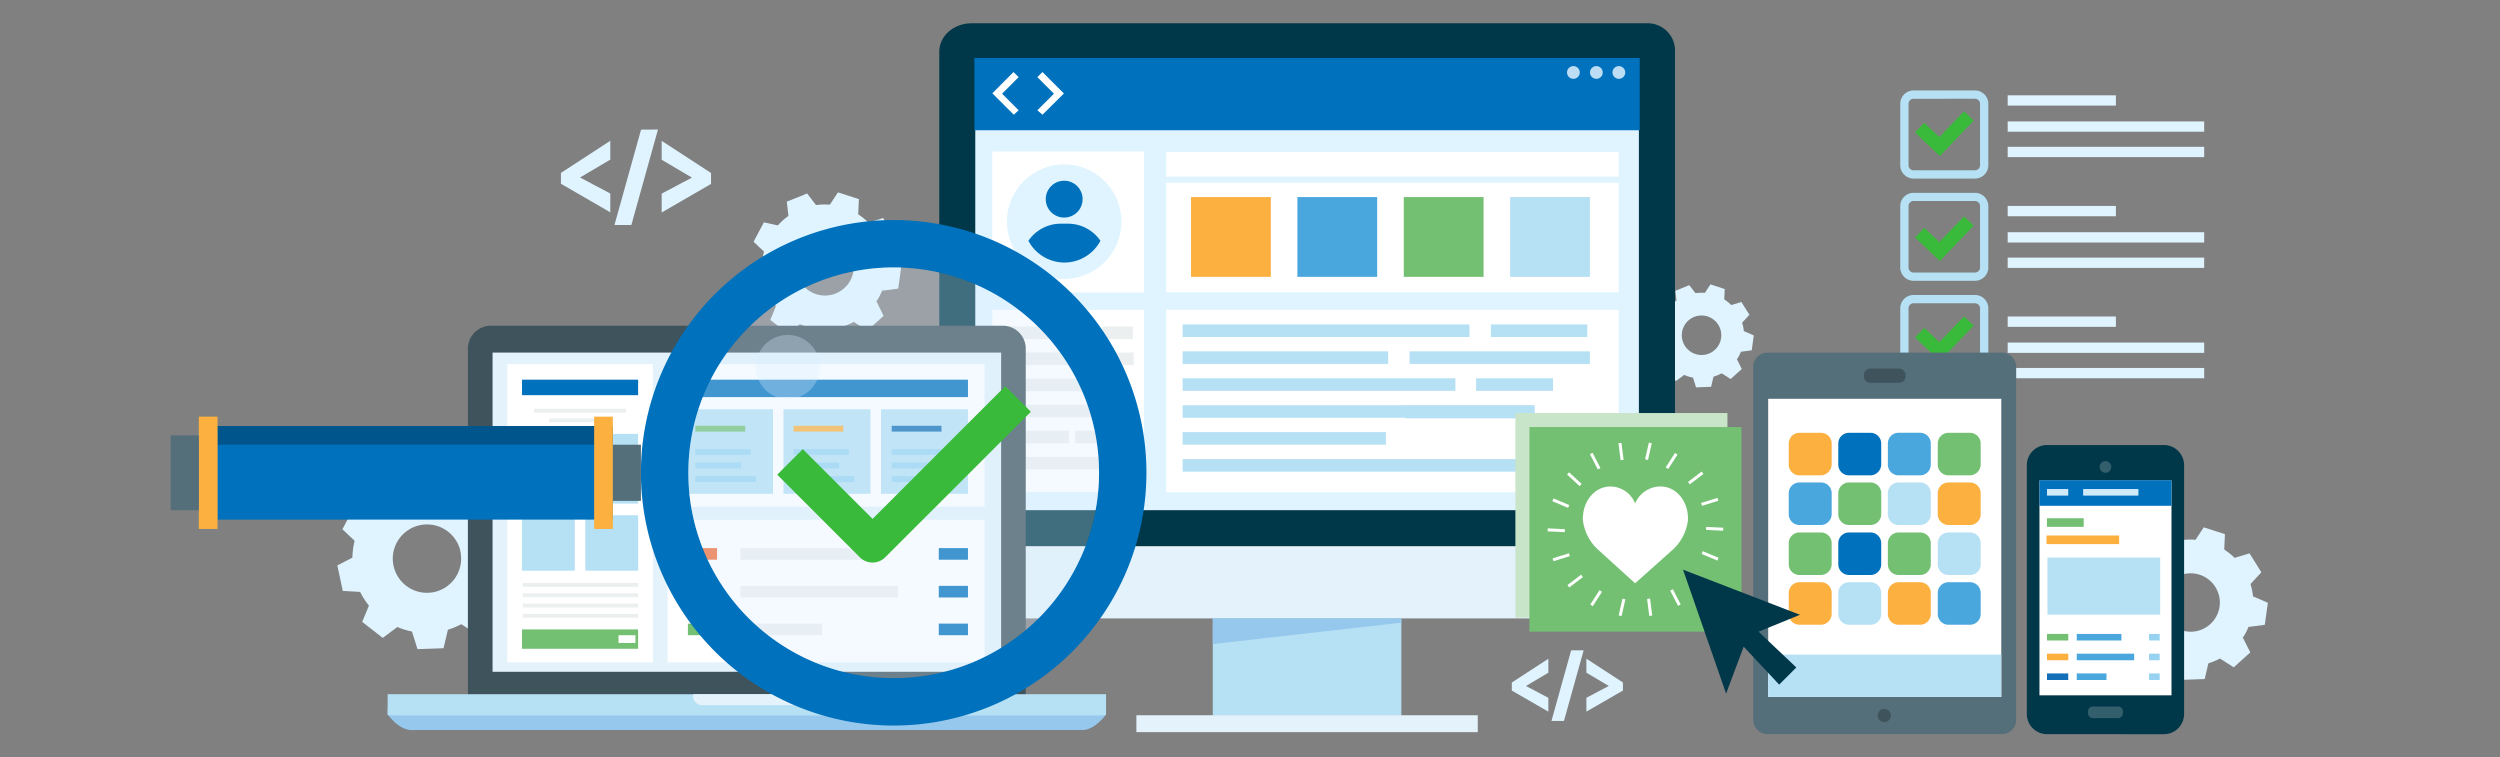<svg xmlns="http://www.w3.org/2000/svg" viewBox="0 0 700 212"><rect x="0" y="0" width="700" height="212" fill="#808080" stroke="none"/><defs><style>.cls-1{fill:#e0f4ff;}.cls-2{fill:#003749;}.cls-3{fill:#e4f2fb;}.cls-4{fill:#b6e0f4;}.cls-5{fill:#95c8ec;}.cls-6{fill:#fff;}.cls-7{fill:#eceff0;}.cls-8{fill:#0071bc;}.cls-9{fill:#fbb040;}.cls-10{fill:#4aa7de;}.cls-11{fill:#73c073;}.cls-12{fill:#bdddf4;}.cls-13{fill:#3aba3a;}.cls-14{fill:#335f6d;}.cls-15{fill:#3f535c;}.cls-16{fill:#97d3f1;}.cls-17{fill:#136fb7;}.cls-18{fill:#cfeaf9;}.cls-19{fill:#f36c36;}.cls-20{fill:#546e7a;}.cls-21{fill:#00558d;}.cls-22{fill:#d9eeff;opacity:0.3;}.cls-23{fill:#c8e5c9;}</style></defs><title>Software testing and QA services</title><g id="Layer_3" data-name="Layer 3"><g id="_Group_" data-name="&lt;Group&gt;"><g id="_Group_2" data-name="&lt;Group&gt;"><path class="cls-1" d="M102,145.25a20.71,20.71,0,1,0,28.64-6.12A20.73,20.73,0,0,0,102,145.25Zm26.91,9.17a9.57,9.57,0,1,1-11.36-7.36A9.57,9.57,0,0,1,128.94,154.43Z"/><g id="_Group_3" data-name="&lt;Group&gt;"><path id="_Compound_Path_" data-name="&lt;Compound Path&gt;" class="cls-1" d="M101.38,165.77l-5.4-.31-1.52-7.14,4.8-2.49Z"/></g><g id="_Group_4" data-name="&lt;Group&gt;"><path id="_Compound_Path_2" data-name="&lt;Compound Path&gt;" class="cls-1" d="M111.5,175.38l-4.34,3.23-5.75-4.49,2.08-5Z"/></g><g id="_Group_5" data-name="&lt;Group&gt;"><path id="_Compound_Path_3" data-name="&lt;Compound Path&gt;" class="cls-1" d="M125.43,176.24l-1.24,5.26-7.29.26-1.62-5.16Z"/></g><g id="_Group_6" data-name="&lt;Group&gt;"><path id="_Compound_Path_4" data-name="&lt;Compound Path&gt;" class="cls-1" d="M136.66,167.94l2.43,4.83-5.42,4.89-4.56-2.91Z"/></g><g id="_Group_7" data-name="&lt;Group&gt;"><path id="_Compound_Path_5" data-name="&lt;Compound Path&gt;" class="cls-1" d="M139.92,154.37l5,2.14-1,7.23-5.36.7Z"/></g><g id="_Group_8" data-name="&lt;Group&gt;"><path id="_Compound_Path_6" data-name="&lt;Compound Path&gt;" class="cls-1" d="M133.7,141.88l5.18-1.55,3.87,6.19-3.66,4Z"/></g><g id="_Group_9" data-name="&lt;Group&gt;"><path id="_Compound_Path_7" data-name="&lt;Compound Path&gt;" class="cls-1" d="M120.91,136.31l3-4.52,6.94,2.25-.25,5.4Z"/></g><g id="_Group_10" data-name="&lt;Group&gt;"><path id="_Compound_Path_8" data-name="&lt;Compound Path&gt;" class="cls-1" d="M107.52,140.26l-.63-5.37,6.76-2.74,3.28,4.3Z"/></g><g id="_Group_11" data-name="&lt;Group&gt;"><path id="_Compound_Path_9" data-name="&lt;Compound Path&gt;" class="cls-1" d="M99.81,151.9l-3.94-3.71,3.42-6.45,5.28,1.18Z"/></g></g></g><g id="_Group_12" data-name="&lt;Group&gt;"><g id="_Group_13" data-name="&lt;Group&gt;"><path class="cls-1" d="M466.3,87.41a12,12,0,1,0,16.54-3.53A12,12,0,0,0,466.3,87.41Zm15.54,5.3a5.53,5.53,0,1,1-6.56-4.25A5.53,5.53,0,0,1,481.84,92.71Z"/><g id="_Group_14" data-name="&lt;Group&gt;"><path id="_Compound_Path_10" data-name="&lt;Compound Path&gt;" class="cls-1" d="M465.93,99.26l-3.12-.18L461.93,95l2.77-1.44Z"/></g><g id="_Group_15" data-name="&lt;Group&gt;"><path id="_Compound_Path_11" data-name="&lt;Compound Path&gt;" class="cls-1" d="M471.77,104.81l-2.5,1.87-3.32-2.59,1.2-2.88Z"/></g><g id="_Group_16" data-name="&lt;Group&gt;"><path id="_Compound_Path_12" data-name="&lt;Compound Path&gt;" class="cls-1" d="M479.82,105.31l-.72,3-4.21.15-.93-3Z"/></g><g id="_Group_17" data-name="&lt;Group&gt;"><path id="_Compound_Path_13" data-name="&lt;Compound Path&gt;" class="cls-1" d="M486.3,100.52l1.4,2.79-3.13,2.82-2.63-1.68Z"/></g><g id="_Group_18" data-name="&lt;Group&gt;"><path id="_Compound_Path_14" data-name="&lt;Compound Path&gt;" class="cls-1" d="M488.19,92.68l2.87,1.24-.58,4.17-3.1.4Z"/></g><g id="_Group_19" data-name="&lt;Group&gt;"><path id="_Compound_Path_15" data-name="&lt;Compound Path&gt;" class="cls-1" d="M484.59,85.46l3-.9,2.24,3.57-2.11,2.3Z"/></g><g id="_Group_20" data-name="&lt;Group&gt;"><path id="_Compound_Path_16" data-name="&lt;Compound Path&gt;" class="cls-1" d="M477.2,82.24l1.72-2.61,4,1.3-.14,3.12Z"/></g><g id="_Group_21" data-name="&lt;Group&gt;"><path id="_Compound_Path_17" data-name="&lt;Compound Path&gt;" class="cls-1" d="M469.47,84.53l-.36-3.1L473,79.84l1.9,2.48Z"/></g><g id="_Group_22" data-name="&lt;Group&gt;"><path id="_Compound_Path_18" data-name="&lt;Compound Path&gt;" class="cls-1" d="M465,91.25l-2.27-2.14,2-3.72,3,.68Z"/></g></g></g><g id="_Group_23" data-name="&lt;Group&gt;"><g id="_Group_24" data-name="&lt;Group&gt;"><path class="cls-1" d="M216.19,65.22a17.47,17.47,0,1,0,24.16-5.16A17.49,17.49,0,0,0,216.19,65.22ZM238.89,73a8.07,8.07,0,1,1-9.58-6.21A8.07,8.07,0,0,1,238.89,73Z"/><g id="_Group_25" data-name="&lt;Group&gt;"><path id="_Compound_Path_19" data-name="&lt;Compound Path&gt;" class="cls-1" d="M215.65,82.52l-4.55-.26-1.28-6,4.05-2.1Z"/></g><g id="_Group_26" data-name="&lt;Group&gt;"><path id="_Compound_Path_20" data-name="&lt;Compound Path&gt;" class="cls-1" d="M224.18,90.63l-3.66,2.73-4.85-3.79,1.75-4.21Z"/></g><g id="_Group_27" data-name="&lt;Group&gt;"><path id="_Compound_Path_21" data-name="&lt;Compound Path&gt;" class="cls-1" d="M235.94,91.36l-1,4.44-6.15.22-1.36-4.35Z"/></g><g id="_Group_28" data-name="&lt;Group&gt;"><path id="_Compound_Path_22" data-name="&lt;Compound Path&gt;" class="cls-1" d="M245.41,84.36l2,4.08-4.57,4.12L239,90.1Z"/></g><g id="_Group_29" data-name="&lt;Group&gt;"><path id="_Compound_Path_23" data-name="&lt;Compound Path&gt;" class="cls-1" d="M248.16,72.91l4.19,1.8-.85,6.1L247,81.4Z"/></g><g id="_Group_30" data-name="&lt;Group&gt;"><path id="_Compound_Path_24" data-name="&lt;Compound Path&gt;" class="cls-1" d="M242.91,62.37l4.37-1.31,3.27,5.22-3.09,3.36Z"/></g><g id="_Group_31" data-name="&lt;Group&gt;"><path id="_Compound_Path_25" data-name="&lt;Compound Path&gt;" class="cls-1" d="M232.12,57.67l2.51-3.81,5.86,1.9-.21,4.56Z"/></g><g id="_Group_32" data-name="&lt;Group&gt;"><path id="_Compound_Path_26" data-name="&lt;Compound Path&gt;" class="cls-1" d="M220.83,61l-.53-4.53L226,54.17l2.77,3.63Z"/></g><g id="_Group_33" data-name="&lt;Group&gt;"><path id="_Compound_Path_27" data-name="&lt;Compound Path&gt;" class="cls-1" d="M214.32,70.82,211,67.69l2.89-5.44,4.45,1Z"/></g></g></g><path class="cls-2" d="M469,14.52a7.66,7.66,0,0,0-8-8H272c-4.68,0-9,3.32-9,8V152.95H469Z"/><rect class="cls-1" x="273.08" y="16.62" width="185.81" height="126.23"/><path class="cls-3" d="M263,152.95v12.2c0,4.68,4.3,8,9,8H461a7.66,7.66,0,0,0,8-8v-12.2Z"/><rect class="cls-4" x="339.58" y="173.15" width="52.8" height="27.27"/><polygon class="cls-5" points="392.38 174.34 339.58 180.33 339.58 173.15 392.38 173.15 392.38 174.34"/><rect class="cls-3" x="318.19" y="200.27" width="95.58" height="4.73"/><rect class="cls-6" x="277.84" y="42.43" width="42.48" height="39.45"/><rect class="cls-6" x="326.53" y="51.17" width="126.68" height="30.7"/><rect class="cls-6" x="326.53" y="42.58" width="126.68" height="6.87"/><rect class="cls-6" x="326.53" y="86.76" width="126.68" height="51.07"/><rect class="cls-6" x="277.84" y="86.76" width="42.48" height="51.07"/><rect class="cls-7" x="281.31" y="91.41" width="25.45" height="3.52"/><rect class="cls-7" x="308.66" y="91.41" width="8.55" height="3.52"/><rect class="cls-7" x="281.31" y="98.71" width="18.24" height="3.52"/><rect class="cls-7" x="301.45" y="98.71" width="16" height="3.52"/><rect class="cls-7" x="281.31" y="106.02" width="24.2" height="3.52"/><rect class="cls-7" x="307.35" y="106.02" width="6.82" height="3.52"/><rect class="cls-7" x="281.31" y="113.32" width="31.22" height="3.52"/><rect class="cls-7" x="281.31" y="120.62" width="18.04" height="3.52"/><rect class="cls-7" x="301.05" y="120.62" width="11.48" height="3.52"/><rect class="cls-7" x="281.31" y="127.93" width="31.22" height="3.52"/><circle class="cls-1" cx="297.97" cy="62.06" r="16.04"/><circle class="cls-8" cx="297.97" cy="55.76" r="5.16"/><path class="cls-8" d="M298,73.51a11.45,11.45,0,0,0,10.12-6.09,11,11,0,0,0-9-4.79h-2.17a11,11,0,0,0-9,4.79A11.45,11.45,0,0,0,298,73.51Z"/><rect class="cls-4" x="331.14" y="90.84" width="80.31" height="3.52"/><rect class="cls-4" x="417.45" y="90.84" width="26.99" height="3.52"/><rect class="cls-4" x="331.14" y="98.38" width="57.54" height="3.52"/><rect class="cls-4" x="394.68" y="98.38" width="50.5" height="3.52"/><rect class="cls-4" x="331.14" y="105.92" width="76.37" height="3.52"/><rect class="cls-4" x="413.31" y="105.92" width="21.53" height="3.52"/><rect class="cls-4" x="331.14" y="113.46" width="98.53" height="3.52"/><rect class="cls-4" x="331.14" y="121" width="56.91" height="3.52"/><rect class="cls-4" x="393.43" y="113.61" width="36.23" height="3.52"/><rect class="cls-4" x="331.14" y="128.54" width="98.53" height="3.52"/><rect class="cls-9" x="333.49" y="55.18" width="22.34" height="22.34"/><rect class="cls-10" x="363.27" y="55.18" width="22.34" height="22.34"/><rect class="cls-11" x="393.06" y="55.18" width="22.34" height="22.34"/><rect class="cls-4" x="422.84" y="55.18" width="22.34" height="22.34"/><rect class="cls-8" x="272.84" y="16.23" width="186.28" height="20.24"/><path class="cls-6" d="M285.22,30.88l-4.64-4.64,4.64-4.64-1.43-1.43-5.94,5.95,6,6Zm5.24,0,4.64-4.64-4.64-4.64,1.43-1.43,6,6-6,5.95Z"/><circle class="cls-12" cx="440.55" cy="20.29" r="1.79"/><circle class="cls-12" cx="446.98" cy="20.29" r="1.79"/><circle class="cls-12" cx="453.28" cy="20.29" r="1.79"/><path class="cls-4" d="M553,78.62h-17.2a3.73,3.73,0,0,1-3.73-3.73V57.7A3.73,3.73,0,0,1,535.78,54H553a3.73,3.73,0,0,1,3.73,3.73V74.9A3.73,3.73,0,0,1,553,78.62Zm-17.2-22.34a1.41,1.41,0,0,0-1.41,1.41V74.9a1.42,1.42,0,0,0,1.41,1.41H553a1.42,1.42,0,0,0,1.41-1.41V57.7A1.42,1.42,0,0,0,553,56.28Z"/><path class="cls-4" d="M553,107.26h-17.2a3.73,3.73,0,0,1-3.73-3.73V86.33a3.73,3.73,0,0,1,3.73-3.73H553a3.73,3.73,0,0,1,3.73,3.73v17.2A3.73,3.73,0,0,1,553,107.26Zm-17.2-22.34a1.41,1.41,0,0,0-1.41,1.41v17.2a1.42,1.42,0,0,0,1.41,1.41H553a1.42,1.42,0,0,0,1.41-1.41V86.33A1.42,1.42,0,0,0,553,84.92Z"/><rect class="cls-1" x="562.15" y="26.69" width="30.3" height="2.88"/><rect class="cls-1" x="562.15" y="34" width="55.02" height="2.88"/><rect class="cls-1" x="562.15" y="41.11" width="55.02" height="2.88"/><rect class="cls-1" x="562.15" y="65.02" width="55.02" height="2.89"/><rect class="cls-1" x="562.15" y="72.13" width="55.02" height="2.88"/><rect class="cls-1" x="562.15" y="95.92" width="55.02" height="2.88"/><rect class="cls-1" x="562.15" y="103.03" width="55.02" height="2.88"/><rect class="cls-1" x="562.15" y="57.66" width="30.3" height="2.89"/><rect class="cls-1" x="562.15" y="88.62" width="30.3" height="2.89"/><path class="cls-13" d="M543.14,73.11l-6.92-6.62,2.58-2.7,4.22,4,6.92-7.21,2.7,2.59Z"/><path class="cls-13" d="M543.14,43.7l-6.92-6.62,2.58-2.7,4.22,4,6.92-7.21,2.7,2.59Z"/><path class="cls-13" d="M543.14,101.11l-6.92-6.62,2.58-2.7,4.22,4,6.92-7.21,2.7,2.59Z"/><path class="cls-4" d="M553,50h-17.2a3.73,3.73,0,0,1-3.73-3.73V29.06a3.73,3.73,0,0,1,3.73-3.73H553a3.73,3.73,0,0,1,3.73,3.73v17.2A3.73,3.73,0,0,1,553,50Zm-17.2-22.34a1.41,1.41,0,0,0-1.41,1.41v17.2a1.42,1.42,0,0,0,1.41,1.41H553a1.42,1.42,0,0,0,1.41-1.41V29.06A1.42,1.42,0,0,0,553,27.65Z"/><path class="cls-1" d="M433.54,199.26l-10.23-5.9v-2.26l10.23-6.65v3.91l-6.27,3.72,6.27,3.31Z"/><path class="cls-1" d="M443.42,182.1l-5.51,19.76h-3.5l5.51-19.76Z"/><path class="cls-1" d="M444.19,195.38l6.27-3.31-6.27-3.72v-3.91l10.23,6.65v2.26l-10.23,5.9Z"/><path class="cls-1" d="M170.88,59.45l-13.82-8V48.42l13.82-9v5.28l-8.47,5,8.47,4.48Z"/><path class="cls-1" d="M184.23,36.27,176.78,63h-4.73l7.45-26.7Z"/><path class="cls-1" d="M185.27,54.21l8.47-4.48-8.47-5V39.44l13.82,9v3.06l-13.82,8Z"/><g id="_Group_34" data-name="&lt;Group&gt;"><g id="_Group_35" data-name="&lt;Group&gt;"><path class="cls-1" d="M143.6,156.09a12,12,0,1,0,16.54-3.53A12,12,0,0,0,143.6,156.09Zm15.54,5.3a5.53,5.53,0,1,1-6.56-4.25A5.53,5.53,0,0,1,159.14,161.39Z"/><g id="_Group_36" data-name="&lt;Group&gt;"><path id="_Compound_Path_28" data-name="&lt;Compound Path&gt;" class="cls-1" d="M143.23,167.94l-3.12-.18-.88-4.12L142,162.2Z"/></g><g id="_Group_37" data-name="&lt;Group&gt;"><path id="_Compound_Path_29" data-name="&lt;Compound Path&gt;" class="cls-1" d="M149.07,173.49l-2.5,1.87-3.32-2.59,1.2-2.88Z"/></g><g id="_Group_38" data-name="&lt;Group&gt;"><path id="_Compound_Path_30" data-name="&lt;Compound Path&gt;" class="cls-1" d="M157.12,174l-.72,3-4.21.15-.93-3Z"/></g><g id="_Group_39" data-name="&lt;Group&gt;"><path id="_Compound_Path_31" data-name="&lt;Compound Path&gt;" class="cls-1" d="M163.6,169.19,165,172l-3.13,2.82-2.63-1.68Z"/></g><g id="_Group_40" data-name="&lt;Group&gt;"><path id="_Compound_Path_32" data-name="&lt;Compound Path&gt;" class="cls-1" d="M165.49,161.36l2.87,1.24-.58,4.17-3.1.4Z"/></g><g id="_Group_41" data-name="&lt;Group&gt;"><path id="_Compound_Path_33" data-name="&lt;Compound Path&gt;" class="cls-1" d="M161.9,154.14l3-.9,2.24,3.57-2.11,2.3Z"/></g><g id="_Group_42" data-name="&lt;Group&gt;"><path id="_Compound_Path_34" data-name="&lt;Compound Path&gt;" class="cls-1" d="M154.51,150.92l1.72-2.61,4,1.3-.14,3.12Z"/></g><g id="_Group_43" data-name="&lt;Group&gt;"><path id="_Compound_Path_35" data-name="&lt;Compound Path&gt;" class="cls-1" d="M146.77,153.21l-.36-3.1,3.91-1.58,1.9,2.48Z"/></g><g id="_Group_44" data-name="&lt;Group&gt;"><path id="_Compound_Path_36" data-name="&lt;Compound Path&gt;" class="cls-1" d="M142.32,159.93,140,157.78l2-3.72,3,.68Z"/></g></g></g><g id="_Group_45" data-name="&lt;Group&gt;"><g id="_Group_46" data-name="&lt;Group&gt;"><path class="cls-1" d="M598.38,159.15a17.7,17.7,0,1,0,24.47-5.23A17.72,17.72,0,0,0,598.38,159.15Zm23,7.84a8.18,8.18,0,1,1-9.7-6.29A8.18,8.18,0,0,1,621.37,167Z"/><g id="_Group_47" data-name="&lt;Group&gt;"><path id="_Compound_Path_37" data-name="&lt;Compound Path&gt;" class="cls-1" d="M597.82,176.68l-4.61-.27-1.3-6.1,4.1-2.13Z"/></g><g id="_Group_48" data-name="&lt;Group&gt;"><path id="_Compound_Path_38" data-name="&lt;Compound Path&gt;" class="cls-1" d="M606.47,184.89l-3.71,2.76-4.92-3.84,1.78-4.27Z"/></g><g id="_Group_49" data-name="&lt;Group&gt;"><path id="_Compound_Path_39" data-name="&lt;Compound Path&gt;" class="cls-1" d="M618.37,185.63l-1.06,4.5-6.23.22-1.38-4.41Z"/></g><g id="_Group_50" data-name="&lt;Group&gt;"><path id="_Compound_Path_40" data-name="&lt;Compound Path&gt;" class="cls-1" d="M628,178.54l2.08,4.13-4.63,4.18-3.89-2.49Z"/></g><g id="_Group_51" data-name="&lt;Group&gt;"><path id="_Compound_Path_41" data-name="&lt;Compound Path&gt;" class="cls-1" d="M630.76,166.95l4.24,1.83-.86,6.17-4.58.59Z"/></g><g id="_Group_52" data-name="&lt;Group&gt;"><path id="_Compound_Path_42" data-name="&lt;Compound Path&gt;" class="cls-1" d="M625.44,156.27l4.43-1.33,3.31,5.29-3.13,3.4Z"/></g><g id="_Group_53" data-name="&lt;Group&gt;"><path id="_Compound_Path_43" data-name="&lt;Compound Path&gt;" class="cls-1" d="M614.51,151.51l2.54-3.86,5.93,1.92-.21,4.62Z"/></g><g id="_Group_54" data-name="&lt;Group&gt;"><path id="_Compound_Path_44" data-name="&lt;Compound Path&gt;" class="cls-1" d="M603.07,154.89l-.54-4.59,5.78-2.34,2.81,3.67Z"/></g><g id="_Group_55" data-name="&lt;Group&gt;"><path id="_Compound_Path_45" data-name="&lt;Compound Path&gt;" class="cls-1" d="M596.48,164.83l-3.36-3.17,2.92-5.51,4.51,1Z"/></g></g></g><path class="cls-2" d="M573.15,205.56a5.65,5.65,0,0,1-5.64-5.64V130.26a5.66,5.66,0,0,1,5.64-5.65h32.76a5.66,5.66,0,0,1,5.64,5.65v69.67a5.65,5.65,0,0,1-5.64,5.64Z"/><path class="cls-14" d="M594.41,199.73a1.34,1.34,0,0,1-1.35,1.35H586a1.36,1.36,0,0,1-1.35-1.35v-.56a1.36,1.36,0,0,1,1.35-1.35h7.08a1.35,1.35,0,0,1,1.35,1.35Z"/><path class="cls-14" d="M591.16,130.73a1.63,1.63,0,1,1-1.62-1.62A1.62,1.62,0,0,1,591.16,130.73Z"/><path class="cls-15" d="M287.22,194.46a6.42,6.42,0,0,1-6.41,6.42H137.42a6.42,6.42,0,0,1-6.41-6.42V97.64a6.43,6.43,0,0,1,6.41-6.44H280.8a6.43,6.43,0,0,1,6.41,6.44v96.82"/><path class="cls-5" d="M108.54,198.14v2h.06c4,5,6.81,4.26,7.61,4.26l92.92,0,79.65,0h14.76c1.38-.17,3.5-1,6.12-4.26h0v-2Z"/><path class="cls-4" d="M108.54,194.37v5.81a16.71,16.71,0,0,0,2.35.16H307.34a16.83,16.83,0,0,0,2.36-.16v-5.81H108.54"/><path class="cls-3" d="M194.11,194.37a2.36,2.36,0,0,0-.06.53,2.54,2.54,0,0,0,2.54,2.54H225.4a2.54,2.54,0,0,0,2.54-2.54,2.36,2.36,0,0,0-.06-.53Z"/><rect class="cls-6" x="571.05" y="134.52" width="36.97" height="60.17"/><rect class="cls-10" x="581.49" y="177.5" width="12.5" height="1.84"/><rect class="cls-11" x="573.16" y="177.5" width="5.95" height="1.84"/><rect class="cls-10" x="581.49" y="183.03" width="16.07" height="1.84"/><rect class="cls-9" x="573.16" y="183.03" width="5.95" height="1.84"/><rect class="cls-10" x="581.49" y="188.56" width="8.33" height="1.84"/><rect class="cls-16" x="601.73" y="177.5" width="2.98" height="1.84"/><rect class="cls-16" x="601.73" y="183.03" width="2.98" height="1.84"/><rect class="cls-16" x="601.73" y="188.56" width="2.98" height="1.84"/><rect class="cls-17" x="573.16" y="188.56" width="5.95" height="1.84"/><rect class="cls-8" x="571.04" y="134.47" width="36.97" height="7.15"/><rect class="cls-18" x="583.28" y="136.93" width="15.48" height="1.84"/><rect class="cls-18" x="573.16" y="136.93" width="5.95" height="1.84"/><rect class="cls-11" x="573.15" y="145.11" width="10.29" height="2.41"/><rect class="cls-9" x="573.02" y="149.94" width="20.35" height="2.41"/><rect class="cls-4" x="573.3" y="156.11" width="31.55" height="15.98"/><rect class="cls-3" x="137.92" y="98.72" width="142.4" height="89.38"/><rect class="cls-6" x="142.04" y="101.97" width="40.76" height="83.48"/><rect class="cls-6" x="186.93" y="101.97" width="88.74" height="39.9"/><rect class="cls-6" x="186.93" y="145.56" width="88.74" height="39.9"/><rect class="cls-4" x="219.38" y="114.6" width="24.35" height="23.66"/><rect class="cls-4" x="192.09" y="114.6" width="24.35" height="23.66"/><rect class="cls-8" x="192.09" y="106.31" width="78.94" height="4.88"/><rect class="cls-4" x="246.68" y="114.6" width="24.35" height="23.66"/><rect class="cls-11" x="194.71" y="119.22" width="13.94" height="1.63"/><rect class="cls-16" x="194.71" y="125.72" width="15.49" height="1.63"/><rect class="cls-16" x="194.71" y="129.52" width="12.78" height="1.63"/><rect class="cls-16" x="194.71" y="133.31" width="17.03" height="1.63"/><rect class="cls-16" x="222.19" y="125.72" width="15.49" height="1.63"/><rect class="cls-16" x="222.19" y="129.52" width="12.78" height="1.63"/><rect class="cls-16" x="222.19" y="133.31" width="17.03" height="1.63"/><rect class="cls-16" x="249.68" y="125.72" width="15.49" height="1.63"/><rect class="cls-16" x="249.68" y="129.52" width="12.78" height="1.63"/><rect class="cls-16" x="249.68" y="133.31" width="17.04" height="1.63"/><rect class="cls-9" x="222.19" y="119.22" width="13.94" height="1.63"/><rect class="cls-17" x="249.68" y="119.22" width="13.94" height="1.63"/><rect class="cls-8" x="146.17" y="106.31" width="32.5" height="4.34"/><rect class="cls-7" x="149.5" y="114.44" width="25.84" height="1.08"/><rect class="cls-7" x="153.76" y="117.15" width="17.32" height="1.08"/><rect class="cls-7" x="146.41" y="163.23" width="32.27" height="1.08"/><rect class="cls-7" x="146.41" y="166.12" width="32.27" height="1.08"/><rect class="cls-7" x="146.41" y="169.01" width="32.27" height="1.08"/><rect class="cls-7" x="146.41" y="171.9" width="32.27" height="1.08"/><rect class="cls-4" x="146.17" y="121.49" width="32.5" height="19.51"/><rect class="cls-4" x="146.17" y="144.26" width="14.79" height="15.54"/><rect class="cls-4" x="163.89" y="144.26" width="14.79" height="15.54"/><rect class="cls-11" x="146.17" y="176.24" width="32.5" height="5.42"/><rect class="cls-6" x="173.18" y="177.86" width="4.75" height="2.17"/><rect class="cls-7" x="207.31" y="153.47" width="34.31" height="3.25"/><rect class="cls-19" x="192.61" y="153.47" width="8.17" height="3.25"/><rect class="cls-7" x="207.31" y="164.04" width="44.11" height="3.25"/><rect class="cls-9" x="192.61" y="164.04" width="8.17" height="3.25"/><rect class="cls-7" x="207.31" y="174.61" width="22.87" height="3.25"/><rect class="cls-8" x="262.86" y="153.47" width="8.17" height="3.25"/><rect class="cls-8" x="262.86" y="164.04" width="8.17" height="3.25"/><rect class="cls-8" x="262.86" y="174.61" width="8.17" height="3.25"/><rect class="cls-11" x="192.61" y="174.61" width="8.17" height="3.25"/><path class="cls-20" d="M564.53,201.56a4,4,0,0,1-4,4H494.91a4,4,0,0,1-4-4V102.72a4,4,0,0,1,4-4h65.62a4,4,0,0,1,4,4Z"/><rect class="cls-15" x="521.88" y="103.19" width="11.69" height="4" rx="1.78" ry="1.78"/><path class="cls-15" d="M527.73,198.51a1.84,1.84,0,0,1,0,3.67,1.84,1.84,0,1,1,0-3.67Z"/><rect class="cls-6" x="495.09" y="111.66" width="65.27" height="83.47"/><rect class="cls-4" x="495.09" y="183.28" width="65.27" height="11.84"/><path class="cls-9" d="M509.94,174.93h-6.16a3,3,0,0,1-2.93-3.08v-5.75a3,3,0,0,1,2.93-3.08h6.16a3,3,0,0,1,2.93,3.08v5.75A3.08,3.08,0,0,1,509.94,174.93Z"/><path class="cls-4" d="M523.81,174.93h-6.16a3,3,0,0,1-2.93-3.08v-5.75a3,3,0,0,1,2.93-3.08h6.16a3,3,0,0,1,2.93,3.08v5.75A3,3,0,0,1,523.81,174.93Z"/><path class="cls-9" d="M537.69,174.93h-6.16a3,3,0,0,1-2.93-3.08v-5.75a3,3,0,0,1,2.93-3.08h6.16a3,3,0,0,1,2.93,3.08v5.75A3,3,0,0,1,537.69,174.93Z"/><path class="cls-10" d="M551.66,174.93h-6.16a3,3,0,0,1-2.93-3.08v-5.75a3,3,0,0,1,2.93-3.08h6.16a3,3,0,0,1,2.93,3.08v5.75A3,3,0,0,1,551.66,174.93Z"/><path class="cls-11" d="M509.94,161h-6.16a3,3,0,0,1-2.93-3.08v-5.75a3,3,0,0,1,2.93-3.08h6.16a3,3,0,0,1,2.93,3.08v5.75A3.08,3.08,0,0,1,509.94,161Z"/><path class="cls-8" d="M523.81,161h-6.16a3,3,0,0,1-2.93-3.08v-5.75a3,3,0,0,1,2.93-3.08h6.16a3,3,0,0,1,2.93,3.08v5.75A3,3,0,0,1,523.81,161Z"/><path class="cls-11" d="M537.69,161h-6.16a3,3,0,0,1-2.93-3.08v-5.75a3,3,0,0,1,2.93-3.08h6.16a3,3,0,0,1,2.93,3.08v5.75A3,3,0,0,1,537.69,161Z"/><path class="cls-4" d="M551.66,161h-6.16a3,3,0,0,1-2.93-3.08v-5.75a3,3,0,0,1,2.93-3.08h6.16a3,3,0,0,1,2.93,3.08v5.75A3,3,0,0,1,551.66,161Z"/><path class="cls-10" d="M509.94,147h-6.16a3,3,0,0,1-2.93-3.08v-5.75a3,3,0,0,1,2.93-3.08h6.16a3,3,0,0,1,2.93,3.08v5.75A3.08,3.08,0,0,1,509.94,147Z"/><path class="cls-11" d="M523.81,147h-6.16a3,3,0,0,1-2.93-3.08v-5.75a3,3,0,0,1,2.93-3.08h6.16a3,3,0,0,1,2.93,3.08v5.75A3,3,0,0,1,523.81,147Z"/><path class="cls-4" d="M537.69,147h-6.16a3,3,0,0,1-2.93-3.08v-5.75a3,3,0,0,1,2.93-3.08h6.16a3,3,0,0,1,2.93,3.08v5.75A3,3,0,0,1,537.69,147Z"/><path class="cls-9" d="M551.66,147h-6.16a3,3,0,0,1-2.93-3.08v-5.75a3,3,0,0,1,2.93-3.08h6.16a3,3,0,0,1,2.93,3.08v5.75A3,3,0,0,1,551.66,147Z"/><path class="cls-9" d="M509.94,133.1h-6.16a3,3,0,0,1-2.93-3.08v-5.75a3,3,0,0,1,2.93-3.08h6.16a3,3,0,0,1,2.93,3.08V130A3.16,3.16,0,0,1,509.94,133.1Z"/><path class="cls-8" d="M523.81,133.1h-6.16a3,3,0,0,1-2.93-3.08v-5.75a3,3,0,0,1,2.93-3.08h6.16a3,3,0,0,1,2.93,3.08V130A3.09,3.09,0,0,1,523.81,133.1Z"/><path class="cls-10" d="M537.69,133.1h-6.16A3,3,0,0,1,528.6,130v-5.75a3,3,0,0,1,2.93-3.08h6.16a3,3,0,0,1,2.93,3.08V130A3,3,0,0,1,537.69,133.1Z"/><path class="cls-11" d="M551.66,133.1h-6.16a3,3,0,0,1-2.93-3.08v-5.75a3,3,0,0,1,2.93-3.08h6.16a3,3,0,0,1,2.93,3.08V130A3.09,3.09,0,0,1,551.66,133.1Z"/><path class="cls-8" d="M250.23,61.61A70.77,70.77,0,1,0,321,132.38,70.77,70.77,0,0,0,250.23,61.61Zm0,13.27a57.5,57.5,0,1,1-57.5,57.5A57.5,57.5,0,0,1,250.23,74.88Z"/><rect class="cls-20" x="168.98" y="124.52" width="10.48" height="15.73"/><rect class="cls-8" x="60.91" y="119.28" width="110.69" height="26.21"/><rect class="cls-21" x="60.91" y="119.28" width="110.69" height="5.24"/><rect class="cls-9" x="166.36" y="116.66" width="5.24" height="31.45"/><rect class="cls-9" x="55.67" y="116.66" width="5.24" height="31.45"/><rect class="cls-20" x="47.8" y="121.9" width="7.86" height="20.97"/><circle class="cls-22" cx="250.23" cy="132.38" r="57.5"/><circle class="cls-22" cx="220.59" cy="102.75" r="8.97"/><path class="cls-13" d="M244.32,157.51a5,5,0,0,1-3.58-1.48l-23.12-23.12,7.16-7.16,19.54,19.54,37.16-37.16,7.16,7.16L247.9,156A5,5,0,0,1,244.32,157.51Z"/></g><g id="Layer_2" data-name="Layer 2"><rect class="cls-23" x="425.36" y="114.61" width="57.27" height="59.37" transform="translate(598.29 -309.71) rotate(90)"/><rect class="cls-11" x="429.29" y="118.54" width="57.27" height="59.37" transform="translate(606.15 -309.71) rotate(90)"/><rect class="cls-6" x="453.46" y="124.04" width="0.84" height="4.8" transform="translate(-12.26 57.86) rotate(-7.2)"/><rect class="cls-6" x="446.24" y="126.74" width="0.84" height="4.79" transform="translate(-9.52 219.05) rotate(-27.28)"/><rect class="cls-6" x="440.38" y="131.75" width="0.84" height="4.8" transform="translate(43.09 366.81) rotate(-47.25)"/><rect class="cls-6" x="436.58" y="138.46" width="0.84" height="4.8" transform="translate(137.4 488.78) rotate(-67.13)"/><rect class="cls-6" x="435.31" y="146.07" width="0.84" height="4.8" transform="translate(266.25 576.46) rotate(-87.21)"/><rect class="cls-6" x="434.74" y="155.63" width="4.8" height="0.84" transform="translate(-26.62 136.79) rotate(-17.27)"/><rect class="cls-6" x="438.65" y="162.27" width="4.8" height="0.84" transform="translate(-8.62 299.77) rotate(-37.2)"/><rect class="cls-6" x="478.44" y="153.28" width="0.84" height="4.79" transform="translate(149.89 536.88) rotate(-67.22)"/><rect class="cls-6" x="479.71" y="145.67" width="0.84" height="4.8" transform="translate(309.01 620.48) rotate(-87.23)"/><rect class="cls-6" x="476.33" y="140.07" width="4.79" height="0.84" transform="translate(-20.13 148.31) rotate(-17.25)"/><rect class="cls-6" x="472.41" y="133.43" width="4.8" height="0.84" transform="translate(15.87 314.76) rotate(-37.26)"/><rect class="cls-6" x="466.46" y="128.52" width="4.79" height="0.84" transform="matrix(0.54, -0.84, 0.84, 0.54, 106.56, 453.28)"/><rect class="cls-6" x="459.19" y="125.95" width="4.79" height="0.84" transform="translate(236.14 548.52) rotate(-77.21)"/><rect class="cls-6" x="461.49" y="167.61" width="0.84" height="4.8" transform="translate(-17.69 59.33) rotate(-7.21)"/><rect class="cls-6" x="468.71" y="164.91" width="0.84" height="4.79" transform="translate(-24.54 233.38) rotate(-27.25)"/><rect class="cls-6" x="474.57" y="159.9" width="0.84" height="4.8" transform="translate(33.35 400.86) rotate(-47.24)"/><rect class="cls-6" x="444.53" y="167.09" width="4.79" height="0.84" transform="translate(64.16 452.62) rotate(-57.23)"/><rect class="cls-6" x="451.8" y="169.66" width="4.8" height="0.84" transform="translate(187.97 575.48) rotate(-77.24)"/><path class="cls-6" d="M457.83,141a7.71,7.71,0,0,1,7.06-4.79c4.25,0,7.32,3.64,7.7,8a7.91,7.91,0,0,1-.25,3,13.33,13.33,0,0,1-4.06,6.78l-10.45,9.33L447.56,154a13.33,13.33,0,0,1-4.06-6.78,8,8,0,0,1-.25-3c.39-4.34,3.45-8,7.71-8a7.47,7.47,0,0,1,6.89,4.79Zm0,0"/><polygon class="cls-2" points="471.25 159.51 483.31 194.21 488.23 181.06 498.17 191.69 502.97 186.89 492.39 176.87 503.99 172.14 471.25 159.51"/></g></svg>